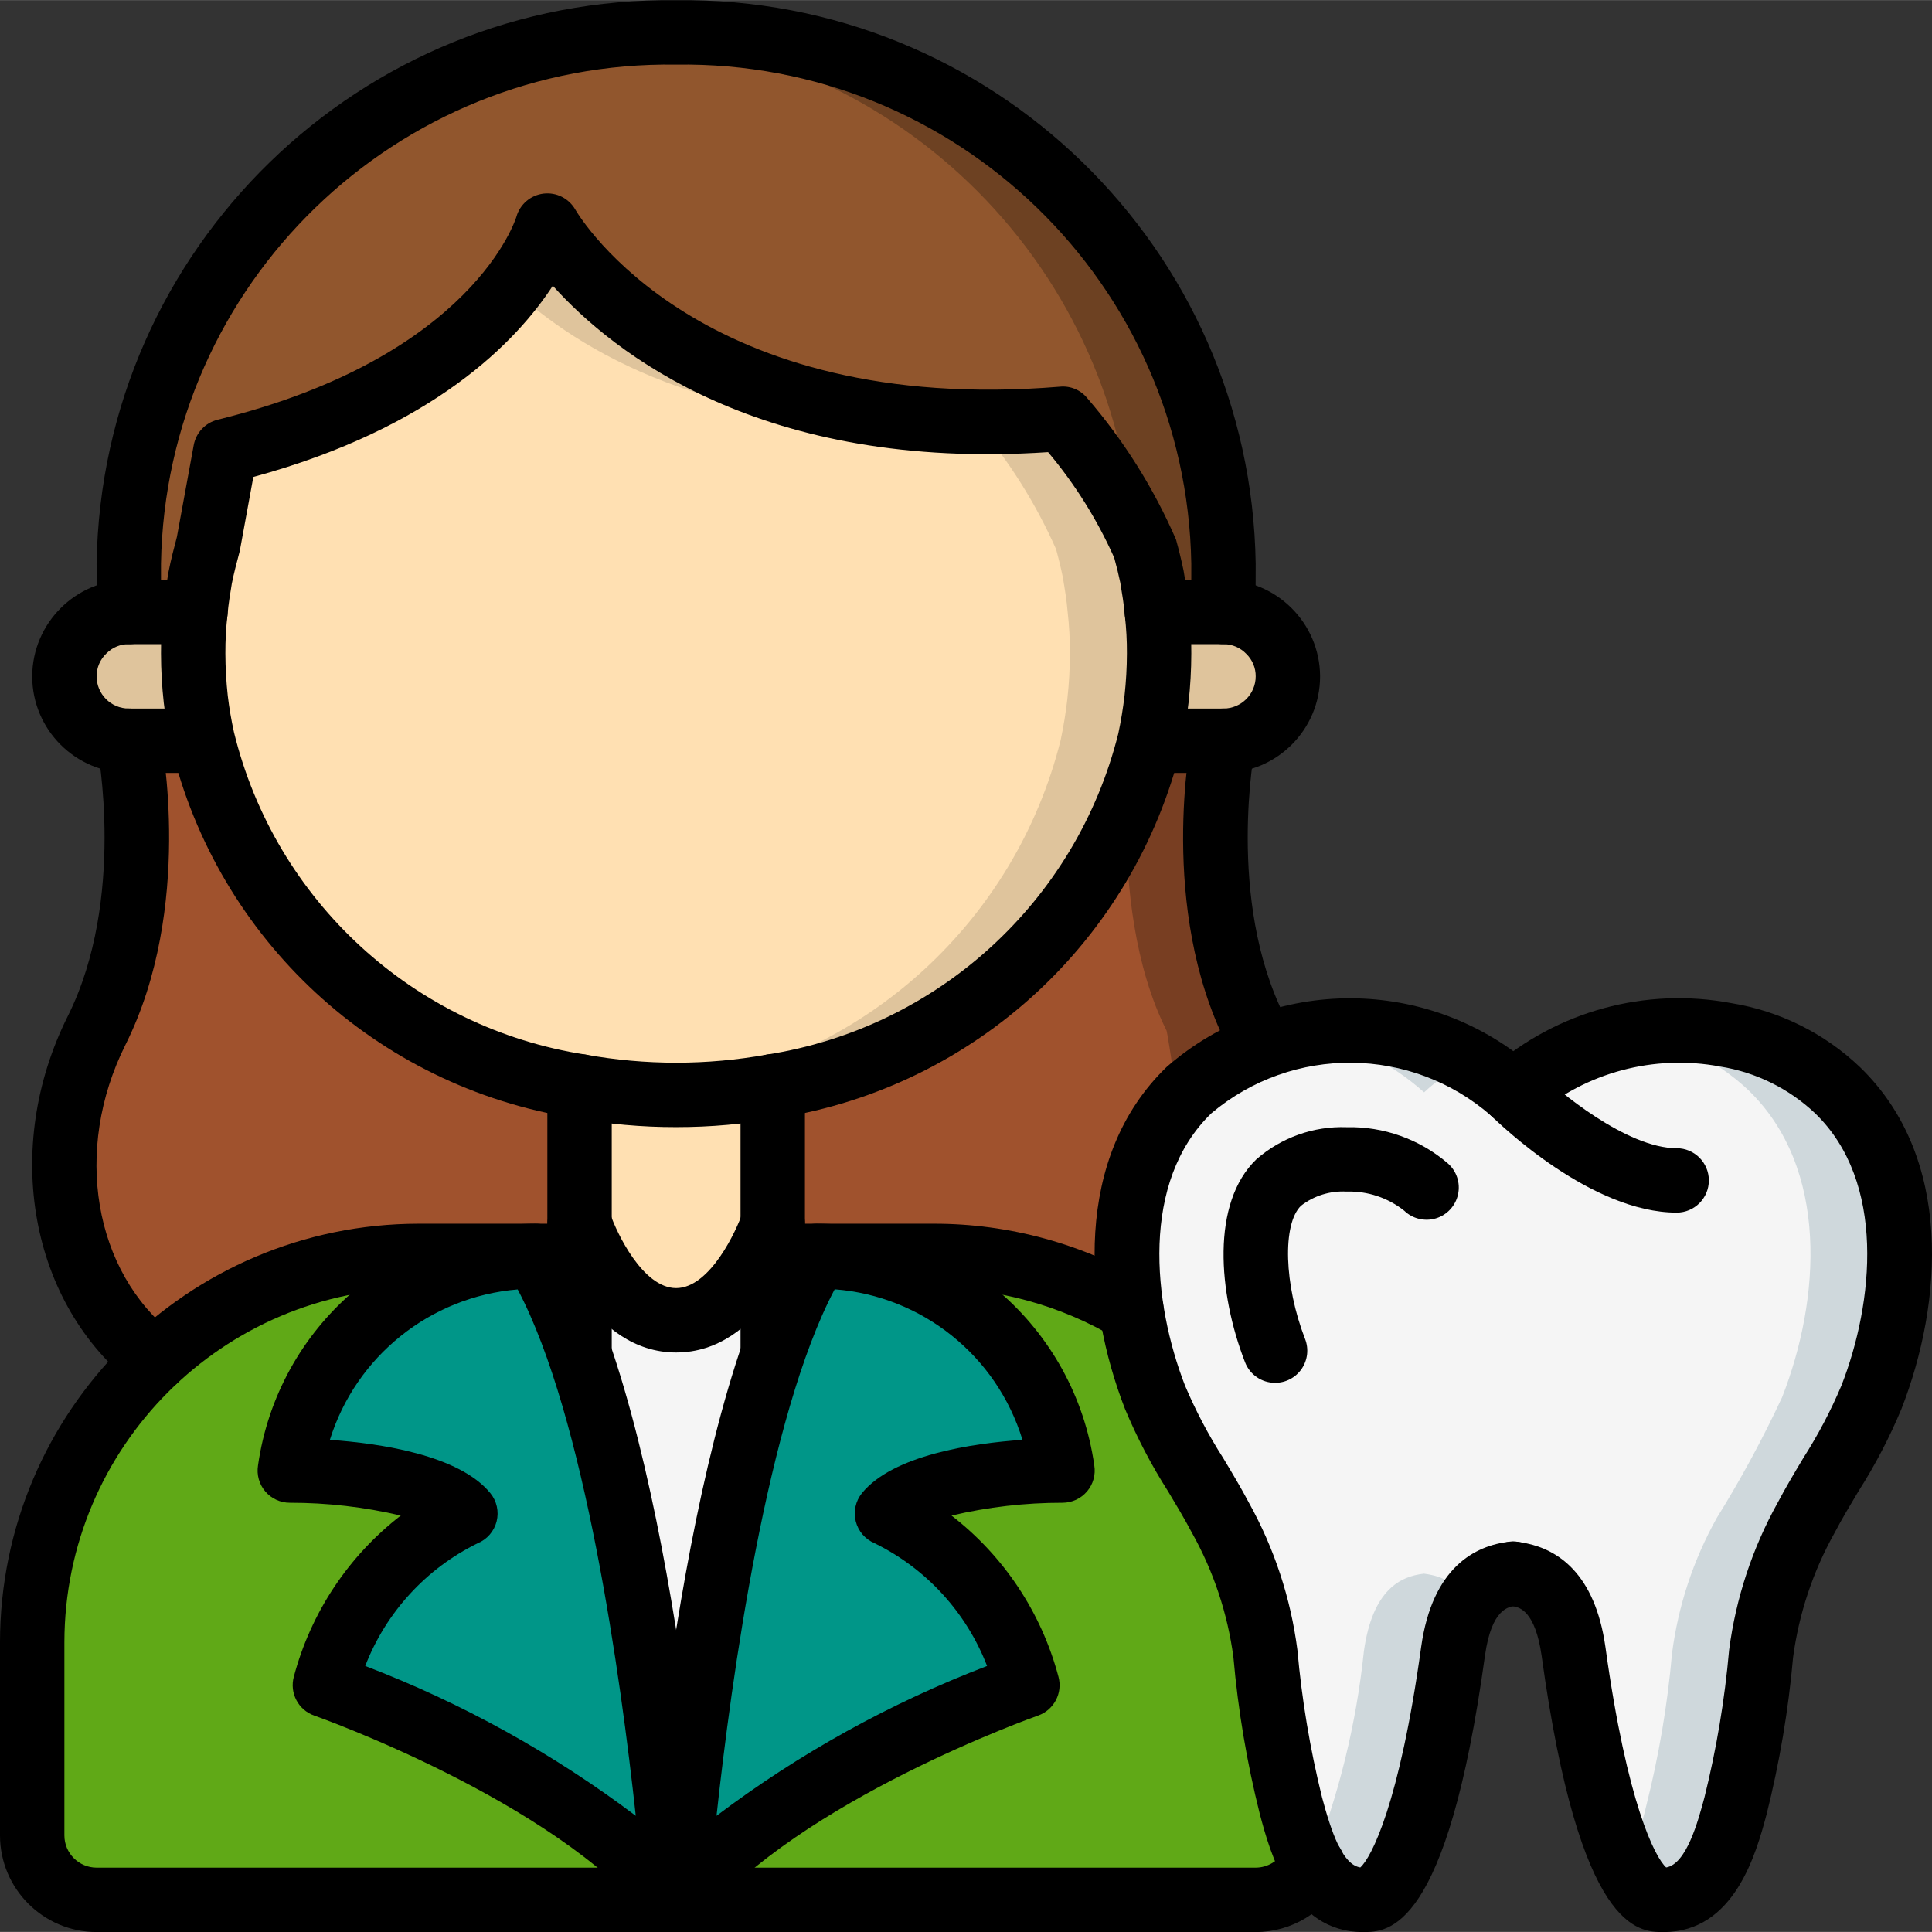 <svg height="512pt" viewBox="0 0 512.043 512" width="512pt" xmlns="http://www.w3.org/2000/svg"><rect x="0" y="0" width="512.043" height="512" fill="#333333" stroke="none"/><path d="m349.867 384.035-23.98-1.793-284.926-21.762c-25.43-19.797-30.551-57-15.359-87.379 17.066-34.133 8.531-85.336 8.531-85.336h290.133s-8.531 51.203 8.535 85.336c.598 1.277 16.469 109.652 17.066 110.934zm0 0" fill="#783e22"/><path d="m325.887 382.242-284.926-21.762c-25.43-19.797-30.551-57-15.359-87.379 17.066-34.133 8.531-85.336 8.531-85.336h266.496s-8.531 51.203 8.535 85.336c.598 1.195 14.336 95.145 16.723 109.141zm0 0" fill="#a0522d"/><path d="m299.863 347.172c-15.848-9.43-33.957-14.383-52.398-14.336h-136.531c-27.16-.008-53.211 10.777-72.418 29.98-19.203 19.207-29.988 45.258-29.98 72.418v51.199c.027 9.414 7.652 17.039 17.066 17.066h307.199c6.336-.016 12.145-3.527 15.102-9.129l10.496-101.805zm0 0" fill="#60a917"/><path d="m495.957 370.297c-5.133 11-10.914 21.688-17.324 32-6.211 11.105-10.234 23.301-11.859 35.926-1.199 13.613-3.484 27.109-6.828 40.359-2.559 9.73-6.824 24.918-19.027 24.918-3.754 0-7.168-3.668-10.07-9.641-7.16-18.023-11.812-36.945-13.824-56.234-2.133-14.848-8.363-19.031-13.992-20.227-.648-.152-1.305-.27-1.965-.34h-.086c-4.953.383-9.383 3.238-11.773 7.594-2.199 4.016-3.59 8.422-4.098 12.973-4.012 28.84-11.945 65.875-23.895 65.875-6.02-.273-11.328-4.047-13.566-9.641-2.418-4.859-4.25-9.988-5.461-15.277-3.344-13.25-5.629-26.746-6.828-40.359-1.664-12.617-5.688-24.805-11.859-35.926-6.402-10.332-12.215-21.016-17.41-32-10.07-25.941-12.371-60.672 9.047-81.41 8.281-7.855 18.758-13.004 30.035-14.762 15.059-2.664 30.574-.168 44.035 7.082 4.324 2.184 8.316 4.973 11.859 8.277 9.023-8.059 20.148-13.387 32.086-15.359 8.02-1.379 16.223-1.352 24.234.086 11.109 1.844 21.418 6.953 29.609 14.676 21.504 20.738 19.117 55.469 8.961 81.41zm0 0" fill="#cfd8dc"/><path d="m472.32 370.297c-5.133 11-10.918 21.688-17.324 32-6.211 11.105-10.234 23.301-11.859 35.926-1.199 13.613-3.484 27.109-6.828 40.359-1.211 5.289-3.043 10.418-5.461 15.277-7.16-18.023-11.812-36.945-13.824-56.234-2.133-14.848-8.363-19.031-13.992-20.227-.648-.152-1.305-.27-1.965-.34h-.086c-4.953.383-9.383 3.238-11.773 7.594-2.043-3.746-5.633-6.402-9.816-7.254-.645-.152-1.301-.27-1.961-.34h-.086c-5.973.684-13.566 4.012-15.871 20.566-2.012 19.289-6.664 38.211-13.824 56.234-2.418-4.859-4.25-9.988-5.461-15.277-3.344-13.25-5.629-26.746-6.828-40.359-1.664-12.617-5.688-24.805-11.859-35.926-6.402-10.332-12.215-21.016-17.41-32-10.07-25.941-12.371-60.672 9.047-81.41 8.281-7.855 18.758-13.004 30.035-14.762 12.012 1.898 23.215 7.23 32.258 15.359 3.539-3.27 7.5-6.055 11.777-8.277 4.324 2.184 8.316 4.973 11.859 8.277 9.023-8.059 20.148-13.387 32.086-15.359.172 0 .426.086.598.086 11.109 1.844 21.418 6.953 29.609 14.676 21.504 20.738 19.117 55.469 8.961 81.41zm0 0" fill="#f5f5f5"/><path d="m324.266 149.367c0 1.367 0 19.883-.086 21.332h-289.961c-.086-1.449-.086-19.965-.086-21.332.984-74.359 58.996-135.457 133.207-140.289 3.926-.34 7.848-.512 11.859-.512 78.934-1.156 143.867 61.871 145.066 140.801zm0 0" fill="#6d4122"/><path d="m300.629 149.367c0 1.367 0 19.883-.086 21.332h-266.324c-.086-1.449-.086-19.965-.086-21.332.984-74.359 58.996-135.457 133.207-140.289 74.242 4.793 132.297 65.898 133.289 140.289zm0 0" fill="#91562d"/><path d="m136.535 332.836h85.332l-42.668 170.664-42.664-162.133zm0 0" fill="#f5f5f5"/><path d="m204.801 287.863v44.973c-4.996 9.742-14.684 16.203-25.602 17.066-10.914-.863-20.605-7.324-25.598-17.066v-44.973zm0 0" fill="#ffe0b2"/><path d="m306.602 162.168h17.664c9.398.066 17 7.668 17.066 17.066-.027 9.414-7.652 17.039-17.066 17.066h-290.133c-9.414-.027-17.039-7.652-17.066-17.066.066-9.398 7.668-17 17.066-17.066zm0 0" fill="#dfc49c"/><path d="m141.965 332.836s-55.855 0-65.164 56.887c0 0 37.234 0 46.543 11.379-18.477 8.984-32.086 25.617-37.234 45.512 0 0 65.164 22.754 93.09 56.887 0 0-9.309-125.156-37.234-170.664zm0 0" fill="#009688"/><path d="m216.438 332.836s55.852 0 65.164 56.887c0 0-37.238 0-46.547 11.379 18.477 8.984 32.086 25.617 37.234 45.512 0 0-65.16 22.754-93.09 56.887 0 0 9.309-125.156 37.238-170.664zm0 0" fill="#009688"/><path d="m307.199 173.176c-.012 4.047-.238 8.094-.684 12.117-.426 3.668-1.023 7.34-1.789 10.922-12.008 47.77-51.297 83.809-99.926 91.648-8.445 1.551-17.016 2.32-25.602 2.305-4.012 0-7.934-.172-11.773-.512-4.641-.336-9.254-.934-13.824-1.793-48.773-7.785-88.141-44.027-99.926-91.988-.77-3.5-1.367-7-1.793-10.582-.441-4.023-.672-8.07-.684-12.117-.02-3.68.184-7.355.598-11.008.258-3.074.77-6.145 1.281-9.215.598-2.988 1.363-5.891 2.133-8.793l4.523-24.66c43.176-10.664 65.109-29.438 75.773-43.18 4.121-4.922 7.355-10.523 9.559-16.555 0 0 27.137 47.531 105.645 51.715 2.559.168 5.117.254 7.848.254 7.691.156 15.379-.098 23.043-.766 8.891 10.434 16.273 22.066 21.93 34.559.684 2.477 1.281 4.949 1.793 7.426.512 3.07 1.023 6.141 1.277 9.215.418 3.652.617 7.328.598 11.008zm0 0" fill="#dfc49c"/><path d="m283.562 173.176c-.012 4.047-.238 8.094-.684 12.117-.426 3.668-1.023 7.34-1.789 10.922-12.008 47.77-51.301 83.809-99.926 91.648-4.543.859-9.129 1.457-13.738 1.793-4.641-.336-9.254-.934-13.824-1.793-48.773-7.785-88.141-44.027-99.926-91.988-.77-3.5-1.367-7-1.793-10.582-.441-4.023-.672-8.07-.684-12.117-.02-3.68.184-7.355.598-11.008.258-3.074.77-6.145 1.281-9.215.598-2.988 1.363-5.891 2.133-8.793l4.523-24.66c43.176-10.664 65.109-29.438 75.773-43.18 17.582 16.301 53.25 38.488 115.203 35.16 2.387-.086 4.777-.258 7.25-.512.223.238.422.492.598.766 8.723 10.164 15.91 21.551 21.336 33.793.68 2.477 1.277 4.949 1.789 7.426.516 3.07 1.027 6.141 1.281 9.215.418 3.652.617 7.328.598 11.008zm0 0" fill="#ffe0b2"/><path d="m51.883 204.836h-17.75c-14.133-.016-25.582-11.469-25.598-25.602.062-14.113 11.488-25.535 25.598-25.602h17.664c4.715 0 8.535 3.82 8.535 8.535 0 4.711-3.82 8.531-8.535 8.531h-17.578c-2.25-.035-4.422.852-6.004 2.453-1.672 1.578-2.617 3.781-2.613 6.082.004 4.711 3.82 8.527 8.531 8.531h17.75c4.711 0 8.531 3.824 8.531 8.535 0 4.711-3.82 8.535-8.531 8.535zm0 0"/><path d="m324.266 204.836h-17.75c-4.711 0-8.531-3.824-8.531-8.535 0-4.711 3.82-8.535 8.531-8.535h17.75c4.711-.004 8.531-3.82 8.535-8.531.02-2.227-.867-4.367-2.461-5.926-1.578-1.668-3.773-2.613-6.074-2.609h-17.664c-4.711 0-8.531-3.82-8.531-8.531 0-4.715 3.82-8.535 8.531-8.535h17.578c14.145.023 25.617 11.457 25.688 25.602-.016 14.133-11.469 25.586-25.602 25.602zm0 0"/><path d="m324.191 170.699c-.172 0-.328-.008-.5-.016-4.699-.27-8.293-4.297-8.027-9 .078-1.598.07-11.016.07-12.316-1.281-74.184-62.348-133.34-136.535-132.266-74.184-1.074-135.254 58.082-136.531 132.266 0 1.309-.012 10.734.07 12.324.172 3.047-1.293 5.949-3.844 7.621s-5.797 1.855-8.52.484-4.508-4.094-4.68-7.137c-.082-1.508-.094-11.875-.094-13.293 1.289-83.605 69.988-150.398 153.598-149.332 83.609-1.066 152.312 65.727 153.602 149.332 0 1.418-.012 11.785-.098 13.293-.262 4.508-3.992 8.035-8.512 8.039zm0 0"/><path d="m153.602 366.969c-4.715 0-8.535-3.82-8.535-8.535v-70.566c0-4.711 3.82-8.531 8.535-8.531 4.711 0 8.531 3.82 8.531 8.531v70.566c0 4.715-3.82 8.535-8.531 8.535zm0 0"/><path d="m204.801 366.969c-4.715 0-8.535-3.82-8.535-8.535v-70.566c0-4.711 3.82-8.531 8.535-8.531 4.711 0 8.531 3.82 8.531 8.531v70.566c0 4.715-3.82 8.535-8.531 8.535zm0 0"/><path d="m332.801 512.035h-307.199c-14.133-.016-25.586-11.469-25.602-25.602v-51.199c.07-61.238 49.695-110.863 110.934-110.934h42.668c4.711 0 8.531 3.82 8.531 8.535 0 4.711-3.82 8.531-8.531 8.531h-42.668c-51.816.059-93.809 42.051-93.867 93.867v51.199c.004 4.711 3.824 8.531 8.535 8.535h307.199c3.18-.012 6.094-1.781 7.566-4.602 1.414-2.719 4.18-4.465 7.242-4.582 3.059-.117 5.949 1.414 7.566 4.016 1.621 2.602 1.723 5.871.266 8.566-4.426 8.406-13.141 13.668-22.641 13.668zm0 0"/><path d="m299.855 355.703c-1.535.004-3.039-.414-4.352-1.199-14.543-8.613-31.137-13.152-48.039-13.137h-42.664c-4.715 0-8.535-3.82-8.535-8.531 0-4.715 3.82-8.535 8.535-8.535h42.664c19.973-.02 39.578 5.348 56.758 15.531 3.301 1.965 4.883 5.895 3.863 9.598-1.02 3.703-4.391 6.27-8.23 6.27zm0 0"/><path d="m179.199 358.434c-22.566 0-32.625-28.215-33.695-31.434-1.445-4.453.965-9.242 5.406-10.727 4.441-1.488 9.25.883 10.777 5.309 1.742 5.137 8.691 19.785 17.512 19.785 9.062 0 16.113-15.59 17.504-19.766 1.492-4.473 6.324-6.887 10.797-5.395 4.473 1.488 6.887 6.324 5.395 10.793-1.07 3.219-11.129 31.434-33.695 31.434zm0 0"/><path d="m179.203 512.035c-2.559 0-4.984-1.152-6.605-3.133-26.105-31.902-88.672-54.02-89.301-54.234-4.234-1.477-6.602-5.977-5.422-10.305 4.5-16.965 14.461-31.977 28.344-42.715-9.645-2.266-19.516-3.402-29.418-3.391-2.504 0-4.879-1.102-6.5-3.008-1.617-1.906-2.32-4.43-1.918-6.898 5.223-36.656 36.551-63.93 73.578-64.051 2.969 0 5.719 1.539 7.273 4.066 28.684 46.742 38.09 169.309 38.473 174.5.176 2.367-.641 4.699-2.254 6.438-1.613 1.738-3.875 2.727-6.25 2.73zm-82.406-70.52c25.641 9.816 49.781 23.184 71.703 39.715-3.926-36.145-13.449-105.742-31.301-139.512-23.16 1.918-42.848 17.684-49.773 39.867 13.34.934 34.262 4.02 42.523 14.117 1.715 2.098 2.332 4.883 1.668 7.504-.668 2.625-2.543 4.777-5.051 5.797-13.656 6.711-24.285 18.32-29.77 32.512zm0 0"/><path d="m179.199 512.035c-2.371-.004-4.637-.992-6.25-2.73-1.613-1.738-2.43-4.07-2.254-6.438.383-5.191 9.793-127.758 38.477-174.5 1.551-2.523 4.301-4.066 7.266-4.066 37.027.117 68.363 27.391 73.582 64.051.406 2.469-.297 4.992-1.918 6.898-1.621 1.906-3.996 3.008-6.496 3.008-9.906-.012-19.781 1.129-29.422 3.395 13.883 10.738 23.84 25.75 28.34 42.711 1.176 4.324-1.188 8.82-5.414 10.301-.629.219-63.246 22.395-89.305 54.234-1.621 1.984-4.043 3.133-6.605 3.137zm42.02-170.352c-17.867 33.773-27.391 103.391-31.316 139.543 21.922-16.531 46.062-29.898 71.703-39.711-5.488-14.207-16.133-25.824-29.809-32.531-2.488-1.043-4.336-3.191-4.996-5.805-.656-2.613-.043-5.387 1.652-7.48 8.262-10.098 29.191-13.191 42.535-14.113-6.809-22.27-26.555-38.102-49.773-39.902zm0 0"/><path d="m361.207 512.035c-18.957 0-24.594-21.102-27.305-31.242-3.434-13.66-5.777-27.57-7.008-41.602-1.539-11.566-5.258-22.734-10.957-32.918-1.996-3.773-4.172-7.398-6.344-11.016-4.43-6.941-8.25-14.25-11.426-21.844-10.934-28.125-13.77-66.711 11.039-90.668 28.023-24.422 69.828-24.227 97.629.449 2.328 2.043 3.367 5.188 2.715 8.219-.656 3.027-2.898 5.465-5.863 6.363-2.965.898-6.184.121-8.41-2.031-21.16-18.531-52.684-18.844-74.203-.734-18.824 18.18-15.531 50.262-7 72.211 2.836 6.695 6.234 13.137 10.156 19.258 2.328 3.883 4.664 7.773 6.801 11.824 6.707 12.062 11.059 25.289 12.824 38.977 1.168 13.164 3.348 26.215 6.523 39.043 2.477 9.273 5.406 17.836 10.145 18.59 2.887-2.547 10.383-16.797 16.129-58.441 2.98-21.223 14.375-26.879 23.414-27.902 4.684-.523 8.906 2.848 9.434 7.531.523 4.688-2.848 8.91-7.535 9.434-2.16.242-6.645.742-8.41 13.285-10.102 73.215-25.688 73.215-32.348 73.215zm0 0"/><path d="m337.934 366.477c-3.52 0-6.68-2.16-7.953-5.441-7.16-18.426-9.012-42.199 2.973-53.777 6.602-5.793 15.164-8.848 23.941-8.539 9.816-.227 19.371 3.188 26.82 9.582 2.332 2.043 3.371 5.188 2.715 8.215-.652 3.031-2.895 5.465-5.859 6.367-2.965.898-6.184.121-8.41-2.031-4.328-3.445-9.738-5.238-15.266-5.066-4.344-.246-8.629 1.082-12.074 3.742-4.992 4.816-4.5 20.988 1.066 35.324 1.027 2.629.688 5.59-.902 7.918-1.594 2.324-4.23 3.715-7.051 3.707zm0 0"/><path d="m440.898 512.035c-6.648 0-22.227 0-32.316-73.211-1.695-11.914-5.906-12.789-7.289-13.074l-.969-.168c-4.684-.457-8.121-4.613-7.691-9.305.191-2.25 1.277-4.332 3.016-5.781 1.738-1.445 3.984-2.137 6.234-1.918.871.094 1.734.23 2.586.41 8.199 1.691 18.215 7.781 21.02 27.477 5.734 41.617 13.215 55.883 16.102 58.453 5.398-.91 8.461-12.301 10.137-18.543 3.191-12.836 5.383-25.902 6.543-39.082 1.785-13.699 6.145-26.941 12.855-39.02 2.125-4.039 4.473-7.965 6.816-11.879 3.906-6.105 7.285-12.527 10.102-19.203 8.566-21.941 11.871-53.992-6.988-72.164-6.953-6.566-15.723-10.883-25.164-12.383-17.492-3.285-35.535 1.531-49.066 13.098-3.469 3.191-8.871 2.969-12.062-.504-3.191-3.469-2.969-8.871.504-12.062 17.414-15.242 40.871-21.633 63.609-17.332 12.789 2.082 24.652 7.98 34.035 16.914 24.863 23.961 22.004 62.527 11.035 90.625-3.156 7.574-6.957 14.863-11.367 21.781-2.18 3.645-4.371 7.293-6.371 11.094-5.699 10.188-9.422 21.359-10.977 32.926-1.246 14.059-3.598 27.996-7.039 41.684-2.707 10.066-8.379 31.168-27.293 31.168zm0 0"/><path d="m444.371 321.359c-22.543 0-46.637-23.184-49.312-25.824-3.352-3.312-3.387-8.719-.074-12.07 3.312-3.352 8.719-3.383 12.07-.07 5.898 5.816 24.109 20.898 37.316 20.898 4.711 0 8.531 3.82 8.531 8.531 0 4.715-3.82 8.535-8.531 8.535zm0 0"/><path d="m40.953 369.016c-1.898.004-3.742-.629-5.238-1.801-27.824-21.668-35.289-62.848-17.746-97.93 15.508-31.012 7.871-70.918 7.793-71.316-.598-2.992.445-6.074 2.738-8.086 2.289-2.012 5.48-2.648 8.367-1.668 2.891.977 5.035 3.422 5.633 6.41.371 1.859 8.898 45.961-9.266 82.293-13.918 27.832-8.465 60.148 12.969 76.832 2.875 2.242 4.012 6.059 2.828 9.508-1.184 3.445-4.43 5.762-8.074 5.758zm0 0"/><path d="m334.594 285.391c-3.324 0-6.348-1.93-7.746-4.945l-1.793-3.754c-18.059-36.105-9.531-80.207-9.16-82.066.922-4.621 5.418-7.621 10.039-6.699 4.625.926 7.621 5.418 6.699 10.043-.078.398-7.711 40.305 7.797 71.316l1.898 3.98c1.227 2.645 1.02 5.727-.547 8.18-1.566 2.457-4.277 3.941-7.188 3.945zm0 0"/><path d="m179.199 298.699c-9.105.016-18.195-.805-27.152-2.441-52.23-8.277-94.344-47.184-106.719-98.598-.816-3.727-1.461-7.5-1.918-11.359-.484-4.359-.734-8.738-.742-13.125-.023-4.016.195-8.027.652-12.016.246-2.992.785-6.277 1.332-9.559.664-3.359 1.441-6.332 2.227-9.309l4.461-24.332c.605-3.305 3.09-5.941 6.352-6.742 67.805-16.719 79.066-53.434 79.172-53.801.941-3.301 3.773-5.715 7.184-6.125 3.406-.41 6.73 1.262 8.434 4.242 1.285 2.207 33.168 54.758 128.414 46.934 2.773-.281 5.5.859 7.254 3.023 9.699 11.238 17.637 23.883 23.539 37.5.805 2.926 1.449 5.586 2 8.242.613 3.652 1.152 6.934 1.43 10.219.434 3.891.641 7.805.617 11.723-.012 4.352-.254 8.699-.734 13.023-.461 4.012-1.109 7.961-1.93 11.801-12.586 51.223-54.617 89.93-106.703 98.258-8.965 1.637-18.055 2.453-27.168 2.441zm-115.762-152.266c-.715 2.707-1.434 5.41-1.992 8.191-.426 2.609-.906 5.426-1.145 8.258-.395 3.418-.582 6.855-.566 10.293.012 3.746.223 7.484.633 11.207.383 3.211.93 6.434 1.645 9.668 10.934 44.684 47.691 78.391 93.152 85.426 15.898 2.867 32.184 2.867 48.082 0 45.32-7.078 82.004-40.59 93.141-85.082.703-3.285 1.258-6.684 1.656-10.086.406-3.695.613-7.414.625-11.133.02-3.34-.16-6.68-.539-10-.266-3.125-.746-5.941-1.215-8.777-.422-2.023-.977-4.312-1.609-6.598-4.504-10.105-10.402-19.527-17.527-27.988-75.941 5.051-115.258-26.27-131.266-44.102-9.566 14.684-31.527 37.668-79.367 50.684l-3.535 19.293-.027.133v.016c-.043.199-.094.398-.145.598zm0 0"/></svg>